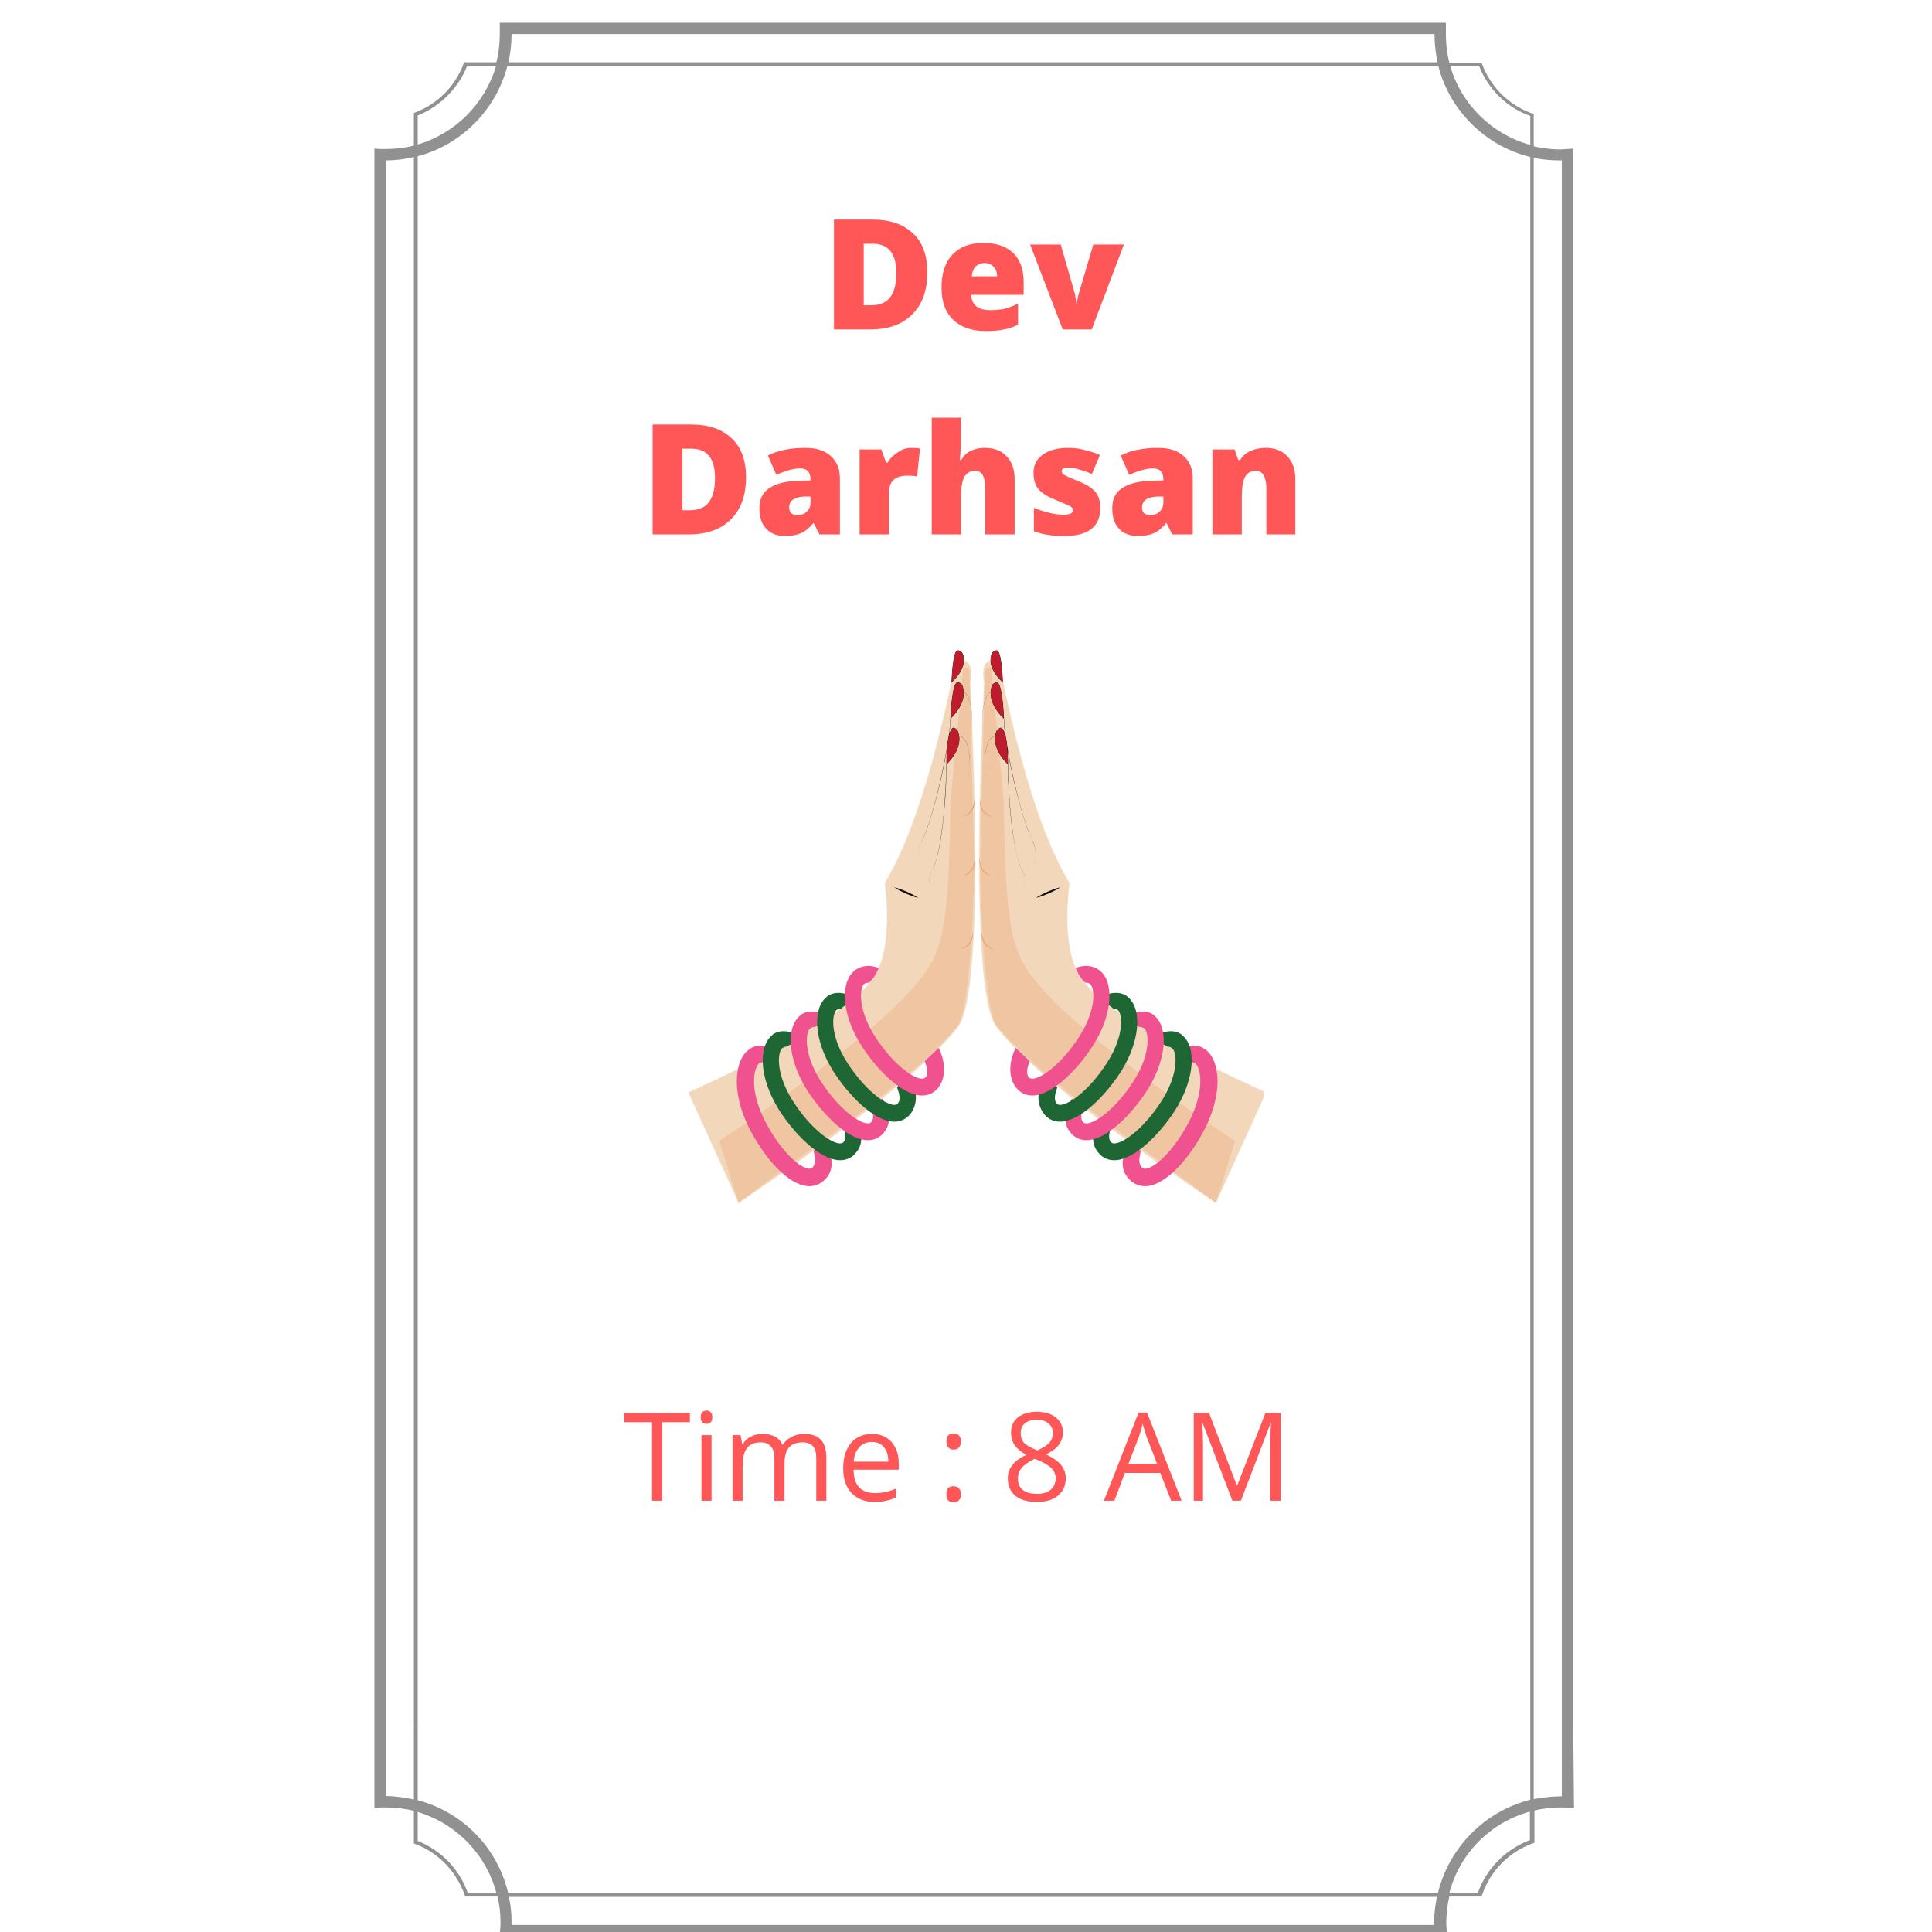 <?xml version="1.0" encoding="UTF-8"?>
<svg xmlns="http://www.w3.org/2000/svg" contentScriptType="text/ecmascript" width="75pt" zoomAndPan="magnify" contentStyleType="text/css"
     viewBox="0 0 75 75" height="75pt" preserveAspectRatio="xMidYMid meet" version="1.2">
    <defs>
        <g/>
        <clipPath id="clip1">
            <path d="M 38 25.617 L 49.055 25.617 L 49.055 46.707 L 38 46.707 Z M 38 25.617 "/>
        </clipPath>
        <clipPath id="clip2">
            <path d="M 47 46.559 L 47.348 46.559 L 47.348 46.707 L 47 46.707 Z M 47 46.559 "/>
        </clipPath>
        <clipPath id="clip3">
            <path d="M 38 25.805 L 48 25.805 L 48 46.707 L 38 46.707 Z M 38 25.805 "/>
        </clipPath>
        <clipPath id="clip4">
            <path d="M 43 40 L 48 40 L 48 46.707 L 43 46.707 Z M 43 40 "/>
        </clipPath>
        <clipPath id="clip5">
            <path d="M 38 25.227 L 39 25.227 L 39 27 L 38 27 Z M 38 25.227 "/>
        </clipPath>
        <clipPath id="clip6">
            <path d="M 38 25.227 L 40 25.227 L 40 30 L 38 30 Z M 38 25.227 "/>
        </clipPath>
        <clipPath id="clip7">
            <path d="M 26.711 25.617 L 37.883 25.617 L 37.883 46.707 L 26.711 46.707 Z M 26.711 25.617 "/>
        </clipPath>
        <clipPath id="clip8">
            <path d="M 28.605 46.559 L 28.793 46.559 L 28.793 46.707 L 28.605 46.707 Z M 28.605 46.559 "/>
        </clipPath>
        <clipPath id="clip9">
            <path d="M 27.848 25.805 L 37.883 25.805 L 37.883 46.707 L 27.848 46.707 Z M 27.848 25.805 "/>
        </clipPath>
        <clipPath id="clip10">
            <path d="M 28 40 L 33 40 L 33 46.707 L 28 46.707 Z M 28 40 "/>
        </clipPath>
        <clipPath id="clip11">
            <path d="M 36 25.227 L 38 25.227 L 38 27 L 36 27 Z M 36 25.227 "/>
        </clipPath>
        <clipPath id="clip12">
            <path d="M 36 25.227 L 38 25.227 L 38 30 L 36 30 Z M 36 25.227 "/>
        </clipPath>
    </defs>
    <g id="surface1">
        <path style=" stroke:none;fill-rule:nonzero;fill:rgb(56.859%,56.859%,56.859%);fill-opacity:1;"
              d="M 61.074 67.02 L 61.074 5.77 L 60.836 5.785 C 60.746 5.785 60.66 5.801 60.57 5.801 C 60.219 5.801 59.879 5.754 59.539 5.68 L 59.539 4.426 L 59.492 4.41 C 58.578 4.086 57.871 3.391 57.531 2.477 L 57.516 2.434 L 56.262 2.434 C 56.176 2.094 56.129 1.723 56.129 1.355 L 56.129 0.883 L 19.402 0.883 L 19.402 1.34 C 19.402 1.707 19.355 2.078 19.27 2.418 L 18.016 2.418 L 18 2.461 C 17.676 3.348 16.98 4.043 16.113 4.367 L 16.066 4.383 L 16.066 5.652 C 15.715 5.742 15.344 5.785 14.961 5.785 L 14.77 5.785 L 14.535 5.77 L 14.535 67.02 L 14.977 67.02 L 14.977 6.227 C 15.344 6.227 15.715 6.184 16.066 6.094 L 16.066 67.004 L 16.215 67.004 L 16.215 6.066 C 17.91 5.621 19.254 4.262 19.695 2.566 L 55.836 2.566 C 56.277 4.293 57.664 5.668 59.406 6.094 L 59.406 69.867 C 57.637 70.312 56.25 71.715 55.82 73.488 L 23.324 73.488 L 23.324 73.637 L 55.777 73.637 C 55.719 73.961 55.672 74.285 55.672 74.625 L 55.672 74.727 L 19.859 74.727 L 19.859 74.625 C 19.859 74.285 19.828 73.961 19.754 73.637 L 23.324 73.637 L 23.324 73.488 L 19.727 73.488 C 19.312 71.73 17.957 70.34 16.215 69.883 L 16.215 67.02 L 16.066 67.02 L 16.066 69.855 C 15.715 69.781 15.359 69.723 14.977 69.723 L 14.977 67.02 L 14.535 67.02 L 14.535 70.18 L 14.801 70.164 L 14.961 70.164 C 15.344 70.164 15.715 70.207 16.066 70.297 L 16.066 71.566 L 16.113 71.582 C 17.027 71.922 17.719 72.66 18.043 73.574 L 18.059 73.621 L 19.312 73.621 C 19.387 73.93 19.43 74.27 19.43 74.609 C 19.43 74.699 19.43 74.801 19.414 74.918 L 19.402 75.156 L 56.176 75.156 L 56.16 74.918 C 56.145 74.801 56.145 74.699 56.145 74.609 C 56.145 74.27 56.191 73.945 56.262 73.621 L 57.516 73.621 L 57.531 73.574 C 57.844 72.629 58.594 71.879 59.523 71.551 L 59.566 71.539 L 59.566 70.281 C 59.891 70.207 60.246 70.164 60.602 70.164 C 60.688 70.164 60.777 70.164 60.867 70.18 L 61.102 70.195 Z M 16.215 5.609 L 16.215 4.484 C 17.086 4.129 17.777 3.438 18.133 2.566 L 19.254 2.566 C 18.824 4.027 17.676 5.18 16.215 5.609 Z M 53.02 2.418 L 19.742 2.418 C 19.812 2.062 19.859 1.707 19.859 1.34 L 19.859 1.324 L 55.688 1.324 L 55.688 1.34 C 55.688 1.707 55.734 2.078 55.805 2.418 Z M 18.16 73.488 C 17.836 72.559 17.129 71.832 16.215 71.465 L 16.215 70.34 C 17.703 70.785 18.871 71.98 19.27 73.488 Z M 59.391 71.434 C 58.445 71.789 57.695 72.543 57.371 73.488 L 56.262 73.488 C 56.66 71.949 57.871 70.738 59.391 70.328 Z M 59.391 5.621 C 57.902 5.207 56.723 4.043 56.293 2.551 L 57.414 2.551 C 57.77 3.465 58.492 4.176 59.406 4.5 L 59.406 5.621 Z M 60.629 67.02 L 60.629 69.734 L 60.57 69.734 C 60.219 69.734 59.879 69.781 59.539 69.84 L 59.539 6.125 C 59.863 6.199 60.219 6.227 60.57 6.227 L 60.629 6.227 Z M 60.629 67.02 "/>
        <g clip-rule="nonzero" clip-path="url(#clip1)">
            <path style=" stroke:none;fill-rule:evenodd;fill:rgb(95.29%,84.309%,73.329%);fill-opacity:1;"
                  d="M 49.141 42.406 L 47.199 46.688 C 47.086 46.613 45.438 45.52 43.605 44.16 C 41.863 42.871 39.594 41.078 38.676 39.848 C 38.418 39.504 38.234 38.59 38.129 37.129 C 38.043 35.961 38.008 34.441 38.02 32.617 C 38.047 29.508 38.211 26.543 38.211 26.516 C 38.145 26.133 38.168 25.875 38.281 25.746 C 38.336 25.68 38.41 25.648 38.508 25.648 C 38.633 25.648 38.758 25.707 38.777 25.719 C 39.945 31.574 41.086 33.547 41.516 34.289 C 41.512 34.328 41.43 34.887 41.426 35.582 C 41.426 36.242 41.5 37.164 41.852 37.797 C 42.094 38.234 42.629 38.746 43.441 39.324 C 44.09 39.785 44.918 40.289 45.898 40.82 C 47.52 41.695 49.035 42.359 49.141 42.406 M 47.203 46.707 L 47.207 46.699 L 49.156 42.398 L 49.152 42.398 C 49.137 42.391 47.574 41.711 45.906 40.809 C 44.926 40.277 44.098 39.773 43.449 39.312 C 42.641 38.738 42.105 38.227 41.863 37.793 C 41.508 37.16 41.438 36.242 41.441 35.582 C 41.441 34.867 41.527 34.293 41.527 34.289 L 41.527 34.285 C 41.098 33.543 39.957 31.574 38.789 25.715 L 38.785 25.711 C 38.781 25.707 38.648 25.637 38.508 25.637 C 38.406 25.637 38.328 25.672 38.273 25.738 C 38.16 25.871 38.133 26.133 38.199 26.516 C 38.195 26.543 38.031 29.508 38.008 32.617 C 37.992 34.441 38.031 35.961 38.117 37.133 C 38.223 38.594 38.406 39.512 38.668 39.855 C 39.586 41.086 41.855 42.883 43.598 44.172 C 45.488 45.57 47.18 46.691 47.199 46.703 L 47.203 46.707 M 47.199 46.699 C 47.199 46.699 40.449 42.23 38.672 39.852 C 37.543 38.34 38.203 26.516 38.203 26.516 C 37.996 25.289 38.781 25.715 38.781 25.715 C 39.934 31.484 41.051 33.469 41.523 34.289 C 41.523 34.289 41.172 36.57 41.859 37.797 C 42.922 39.699 49.148 42.402 49.148 42.402 L 47.199 46.699 "/>
        </g>
        <g clip-rule="nonzero" clip-path="url(#clip2)">
            <path style=" stroke:none;fill-rule:nonzero;fill:rgb(97.249%,87.839%,81.18%);fill-opacity:1;"
                  d="M 47.199 46.699 C 47.176 46.68 47.152 46.66 47.129 46.645 C 47.164 46.668 47.188 46.684 47.199 46.688 L 47.215 46.652 L 47.199 46.699 "/>
        </g>
        <g clip-rule="nonzero" clip-path="url(#clip3)">
            <path style=" stroke:none;fill-rule:nonzero;fill:rgb(93.729%,77.249%,63.53%);fill-opacity:1;"
                  d="M 47.199 46.688 C 47.188 46.684 47.164 46.668 47.129 46.645 C 44.883 44.922 40.527 42.016 38.719 39.859 C 38.125 39.152 38.047 33.648 38.047 33.648 L 38.23 26.086 C 38.246 25.945 38.32 25.914 38.383 25.914 C 38.422 25.914 38.457 25.926 38.473 25.934 L 38.957 30.992 C 39.039 34.922 39.129 36.387 39.766 37.473 C 41.152 39.859 47.945 44.289 47.945 44.289 L 47.215 46.652 L 47.199 46.688 "/>
        </g>
        <g clip-rule="nonzero" clip-path="url(#clip4)">
            <path style=" stroke:none;fill-rule:nonzero;fill:rgb(94.119%,32.159%,56.47%);fill-opacity:1;"
                  d="M 46.785 43.793 C 46.289 44.781 45.438 45.852 44.66 46.023 C 44.625 46.031 44.594 46.039 44.562 46.043 C 44.441 46.055 44.328 46.047 44.223 46.016 C 44.121 45.988 44.027 45.941 43.941 45.875 C 43.379 45.426 43.605 44.832 43.762 44.445 L 44.289 44.668 C 44.25 44.852 44.152 45.184 44.352 45.34 C 44.363 45.348 44.387 45.367 44.434 45.367 C 44.457 45.371 44.484 45.367 44.516 45.363 C 44.914 45.273 45.633 44.586 46.188 43.48 C 46.633 42.598 46.656 41.879 46.531 41.496 C 46.496 41.398 46.457 41.34 46.43 41.305 L 46.395 41.277 C 46.32 41.238 46.246 41.219 46.176 41.234 C 45.953 41.102 45.941 41.234 45.664 40.805 C 45.934 40.66 46.324 40.492 46.68 40.668 C 46.707 40.68 46.73 40.699 46.754 40.715 C 46.934 40.832 47.074 41.023 47.16 41.281 C 47.383 41.945 47.242 42.883 46.785 43.793 "/>
        </g>
        <path style=" stroke:none;fill-rule:nonzero;fill:rgb(11.76%,39.999%,20.389%);fill-opacity:1;"
              d="M 45.586 43.148 C 45.008 44.035 44.09 44.961 43.348 45.035 C 43.312 45.039 43.281 45.039 43.254 45.039 C 43.141 45.039 43.035 45.02 42.941 44.977 C 42.848 44.941 42.766 44.883 42.691 44.809 C 42.223 44.316 42.5 43.777 42.691 43.422 L 43.156 43.695 C 43.098 43.867 42.973 44.172 43.137 44.348 C 43.145 44.355 43.168 44.375 43.211 44.383 C 43.23 44.387 43.258 44.387 43.285 44.387 C 43.668 44.348 44.418 43.773 45.066 42.781 C 45.582 41.988 45.688 41.301 45.613 40.922 C 45.59 40.824 45.562 40.762 45.539 40.73 L 45.508 40.695 C 45.445 40.652 45.379 40.621 45.312 40.629 C 45.117 40.477 45.094 40.602 44.887 40.164 C 45.152 40.055 45.535 39.938 45.848 40.145 C 45.871 40.16 45.891 40.184 45.91 40.199 C 46.062 40.332 46.176 40.531 46.227 40.789 C 46.355 41.449 46.117 42.332 45.586 43.148 "/>
        <path style=" stroke:none;fill-rule:nonzero;fill:rgb(94.119%,32.159%,56.47%);fill-opacity:1;"
              d="M 44.5 42.375 C 43.926 43.258 43.012 44.184 42.266 44.258 C 42.234 44.262 42.203 44.262 42.172 44.262 C 42.059 44.262 41.953 44.242 41.859 44.199 C 41.77 44.16 41.688 44.105 41.613 44.031 C 41.145 43.539 41.422 43.004 41.613 42.648 L 42.074 42.922 C 42.02 43.09 41.891 43.398 42.055 43.57 C 42.066 43.578 42.086 43.598 42.133 43.605 C 42.152 43.609 42.176 43.613 42.207 43.609 C 42.586 43.57 43.336 42.996 43.98 42.008 C 44.496 41.219 44.602 40.535 44.527 40.16 C 44.508 40.059 44.477 40 44.453 39.965 L 44.426 39.934 C 44.359 39.891 44.293 39.859 44.227 39.867 C 44.035 39.715 44.008 39.84 43.801 39.402 C 44.07 39.293 44.453 39.176 44.762 39.383 C 44.785 39.398 44.805 39.422 44.824 39.438 C 44.98 39.57 45.09 39.77 45.141 40.027 C 45.27 40.684 45.031 41.562 44.5 42.375 "/>
        <path style=" stroke:none;fill-rule:nonzero;fill:rgb(11.76%,39.999%,20.389%);fill-opacity:1;"
              d="M 43.477 41.656 C 42.898 42.539 41.984 43.465 41.238 43.539 C 41.207 43.543 41.176 43.543 41.145 43.543 C 41.035 43.543 40.93 43.523 40.832 43.48 C 40.742 43.441 40.66 43.387 40.59 43.312 C 40.117 42.82 40.348 42.082 40.539 41.73 L 40.559 41.75 L 41.047 42.203 C 40.992 42.371 40.867 42.68 41.031 42.852 C 41.039 42.859 41.059 42.879 41.105 42.887 C 41.125 42.891 41.148 42.895 41.18 42.891 C 41.562 42.852 42.312 42.277 42.953 41.289 C 43.469 40.5 43.574 39.816 43.5 39.438 C 43.48 39.34 43.449 39.281 43.426 39.246 L 43.398 39.211 C 43.336 39.172 43.281 39.16 43.215 39.164 C 43.09 39 43.004 39.102 42.797 38.66 C 43.062 38.555 43.426 38.457 43.738 38.664 C 43.762 38.68 43.777 38.703 43.801 38.719 C 43.953 38.852 44.062 39.051 44.113 39.309 C 44.242 39.965 44.004 40.844 43.477 41.656 "/>
        <path style=" stroke:none;fill-rule:nonzero;fill:rgb(94.119%,32.159%,56.47%);fill-opacity:1;"
              d="M 42.395 40.641 C 41.82 41.523 40.906 42.449 40.164 42.523 C 40.129 42.523 40.098 42.527 40.066 42.527 C 39.957 42.527 39.852 42.504 39.758 42.465 C 39.664 42.426 39.582 42.367 39.512 42.297 C 39.039 41.805 39.238 41.031 39.43 40.68 L 39.449 40.699 L 39.973 41.188 C 39.914 41.355 39.789 41.664 39.953 41.836 C 39.961 41.844 39.984 41.863 40.027 41.871 C 40.047 41.875 40.074 41.875 40.102 41.875 C 40.484 41.836 41.234 41.262 41.875 40.273 C 42.391 39.484 42.496 38.801 42.422 38.422 C 42.402 38.324 42.371 38.266 42.348 38.23 L 42.32 38.195 C 42.258 38.156 42.188 38.145 42.121 38.148 C 41.996 37.984 41.957 38.02 41.754 37.578 C 42.02 37.473 42.348 37.441 42.656 37.648 C 42.684 37.664 42.699 37.684 42.723 37.703 C 42.875 37.832 42.984 38.035 43.035 38.293 C 43.164 38.949 42.926 39.828 42.395 40.641 "/>
        <path style=" stroke:none;fill-rule:nonzero;fill:rgb(90.979%,66.269%,47.839%);fill-opacity:1;"
              d="M 38.113 36.172 C 38.086 36.316 38.113 36.477 38.191 36.609 C 38.234 36.676 38.289 36.73 38.355 36.77 C 38.422 36.812 38.496 36.836 38.574 36.844 C 38.504 36.816 38.438 36.781 38.379 36.738 C 38.32 36.695 38.273 36.645 38.234 36.582 C 38.195 36.523 38.168 36.457 38.148 36.387 C 38.129 36.316 38.117 36.246 38.113 36.172 Z M 38.031 33.324 C 38.004 33.473 38.031 33.633 38.109 33.766 C 38.152 33.828 38.207 33.887 38.273 33.926 C 38.34 33.969 38.414 33.988 38.492 34 C 38.418 33.973 38.352 33.938 38.297 33.895 C 38.238 33.852 38.188 33.801 38.152 33.738 C 38.113 33.68 38.086 33.613 38.066 33.543 C 38.047 33.473 38.035 33.398 38.031 33.324 Z M 38.047 31.027 C 38.02 31.176 38.047 31.336 38.129 31.469 C 38.168 31.531 38.227 31.59 38.293 31.629 C 38.355 31.672 38.434 31.695 38.508 31.703 C 38.438 31.676 38.371 31.641 38.312 31.598 C 38.254 31.555 38.207 31.504 38.168 31.441 C 38.133 31.383 38.105 31.316 38.086 31.246 C 38.066 31.176 38.051 31.102 38.047 31.027 "/>
        <g clip-rule="nonzero" clip-path="url(#clip5)">
            <path style=" stroke:none;fill-rule:nonzero;fill:rgb(6.27%,5.879%,5.099%);fill-opacity:1;"
                  d="M 38.539 25.348 C 38.555 25.316 38.625 25.27 38.68 25.27 L 38.707 25.273 C 38.836 25.348 38.895 26.113 38.906 26.438 C 38.797 26.336 38.297 25.836 38.539 25.348 Z M 38.91 26.477 L 38.934 26.492 L 38.93 26.465 C 38.93 26.422 38.895 25.348 38.719 25.254 L 38.68 25.246 C 38.617 25.246 38.539 25.297 38.52 25.336 C 38.238 25.898 38.906 26.469 38.91 26.477 "/>
        </g>
        <path style=" stroke:none;fill-rule:nonzero;fill:rgb(6.27%,5.879%,5.099%);fill-opacity:1;"
              d="M 41.16 34.445 C 41.016 34.543 40.859 34.617 40.703 34.688 C 40.547 34.754 40.387 34.816 40.219 34.855 C 40.363 34.758 40.52 34.684 40.676 34.613 C 40.832 34.547 40.992 34.484 41.16 34.445 "/>
        <path style=" stroke:none;fill-rule:nonzero;fill:rgb(6.27%,5.879%,5.099%);fill-opacity:1;"
              d="M 39.102 29.617 C 39.004 29.52 38.59 29.082 38.656 28.578 C 38.691 28.574 38.73 28.578 38.766 28.59 C 38.742 28.664 38.727 28.742 38.723 28.82 C 38.719 28.898 38.727 28.98 38.754 29.055 C 38.781 29.129 38.832 29.195 38.895 29.242 C 38.953 29.285 39.023 29.312 39.098 29.324 C 39.102 29.461 39.102 29.57 39.102 29.617 Z M 38.707 28.383 C 38.723 28.344 38.801 28.273 38.855 28.273 L 38.879 28.285 C 39.039 28.441 39.086 28.969 39.098 29.316 C 39.027 29.305 38.957 29.277 38.898 29.238 C 38.836 29.191 38.785 29.125 38.762 29.051 C 38.734 28.977 38.727 28.898 38.73 28.82 C 38.734 28.742 38.75 28.664 38.77 28.586 L 38.773 28.586 L 38.77 28.582 C 38.734 28.57 38.695 28.57 38.656 28.574 C 38.668 28.512 38.68 28.445 38.707 28.383 Z M 38.797 27.68 C 38.84 27.711 38.887 27.734 38.941 27.746 C 38.945 27.781 38.945 27.816 38.949 27.844 C 38.918 27.816 38.859 27.758 38.797 27.68 Z M 38.645 27.461 C 38.637 27.434 38.625 27.41 38.617 27.387 C 38.602 27.301 38.594 27.215 38.602 27.125 C 38.605 27.039 38.621 26.949 38.637 26.863 L 38.641 26.863 L 38.637 26.859 C 38.59 26.84 38.539 26.84 38.492 26.852 L 38.48 26.859 C 38.488 26.777 38.504 26.695 38.535 26.609 C 38.551 26.57 38.629 26.508 38.688 26.508 L 38.715 26.512 C 38.848 26.578 38.918 27.324 38.941 27.738 C 38.879 27.723 38.824 27.691 38.773 27.652 C 38.73 27.594 38.688 27.531 38.645 27.461 Z M 38.48 26.863 L 38.496 26.859 C 38.539 26.844 38.59 26.848 38.633 26.867 C 38.613 26.949 38.598 27.039 38.594 27.125 C 38.59 27.215 38.594 27.301 38.613 27.387 L 38.625 27.422 C 38.535 27.262 38.469 27.07 38.48 26.863 Z M 40.121 32.723 C 40.09 32.668 40.062 32.613 40.035 32.555 C 39.984 32.438 39.938 32.32 39.895 32.199 C 39.723 31.723 39.59 31.234 39.469 30.742 C 39.348 30.25 39.238 29.754 39.148 29.254 C 39.129 29.148 39.113 29.039 39.098 28.934 C 39.086 28.816 39.066 28.699 39.043 28.598 C 39.039 28.566 39.031 28.535 39.031 28.504 C 39.004 28.305 38.984 28.102 38.973 27.902 L 38.977 27.902 L 38.973 27.875 C 38.973 27.82 38.918 26.582 38.723 26.492 L 38.688 26.484 C 38.617 26.484 38.531 26.555 38.512 26.602 C 38.477 26.691 38.461 26.781 38.457 26.871 C 38.426 26.883 38.395 26.902 38.375 26.926 C 38.309 26.996 38.266 27.086 38.238 27.176 C 38.176 27.355 38.156 27.547 38.141 27.734 C 38.117 28.113 38.137 28.488 38.168 28.867 C 38.137 28.488 38.117 28.113 38.145 27.734 C 38.16 27.547 38.18 27.355 38.242 27.176 C 38.27 27.09 38.312 27 38.375 26.93 C 38.398 26.906 38.426 26.891 38.457 26.875 C 38.434 27.422 38.949 27.879 38.953 27.883 L 38.965 27.895 C 38.973 28.098 38.992 28.297 39.016 28.5 C 38.988 28.398 38.949 28.316 38.898 28.266 C 38.887 28.258 38.871 28.25 38.855 28.25 C 38.793 28.25 38.703 28.328 38.684 28.375 C 38.656 28.441 38.641 28.508 38.633 28.574 C 38.598 28.582 38.559 28.594 38.527 28.613 C 38.453 28.656 38.402 28.727 38.367 28.797 C 38.289 28.949 38.262 29.113 38.242 29.277 C 38.227 29.438 38.227 29.605 38.23 29.77 C 38.238 29.934 38.25 30.098 38.27 30.262 C 38.254 30.098 38.238 29.934 38.234 29.77 C 38.227 29.605 38.23 29.438 38.246 29.277 C 38.266 29.113 38.297 28.949 38.367 28.801 C 38.406 28.73 38.457 28.66 38.531 28.617 C 38.559 28.598 38.598 28.59 38.633 28.582 C 38.559 29.156 39.098 29.648 39.105 29.652 L 39.121 29.668 C 39.125 30.004 39.137 30.34 39.156 30.676 C 39.184 31.129 39.219 31.578 39.273 32.023 C 39.328 32.473 39.395 32.918 39.516 33.355 C 39.543 33.461 39.578 33.57 39.625 33.676 C 39.645 33.727 39.668 33.777 39.695 33.828 C 39.711 33.852 39.723 33.875 39.738 33.898 C 39.75 33.926 39.762 33.953 39.766 33.98 C 39.789 34.09 39.785 34.203 39.777 34.316 C 39.766 34.43 39.754 34.539 39.734 34.652 C 39.754 34.539 39.77 34.43 39.777 34.316 C 39.785 34.203 39.789 34.09 39.77 33.98 C 39.762 33.949 39.754 33.926 39.742 33.898 C 39.727 33.875 39.711 33.852 39.699 33.824 C 39.672 33.777 39.648 33.723 39.625 33.672 C 39.582 33.566 39.547 33.461 39.516 33.352 C 39.398 32.918 39.332 32.469 39.281 32.023 C 39.227 31.574 39.191 31.125 39.168 30.676 C 39.145 30.293 39.133 29.91 39.129 29.527 C 39.125 29.426 39.125 29.266 39.113 29.094 C 39.121 29.148 39.129 29.203 39.137 29.258 C 39.23 29.758 39.336 30.254 39.461 30.742 C 39.586 31.234 39.719 31.723 39.891 32.203 C 39.934 32.32 39.98 32.438 40.035 32.555 C 40.059 32.613 40.086 32.668 40.117 32.727 C 40.152 32.777 40.164 32.844 40.172 32.906 C 40.188 33.031 40.184 33.156 40.176 33.285 C 40.164 33.41 40.152 33.535 40.133 33.66 C 40.152 33.535 40.168 33.41 40.176 33.285 C 40.184 33.156 40.188 33.031 40.176 32.906 C 40.168 32.844 40.156 32.777 40.121 32.723 "/>
        <g clip-rule="nonzero" clip-path="url(#clip6)">
            <path style=" stroke:none;fill-rule:nonzero;fill:rgb(74.509%,10.979%,17.65%);fill-opacity:1;"
                  d="M 38.891 28.277 C 38.84 28.227 38.715 28.328 38.695 28.379 C 38.434 29.035 39.113 29.645 39.113 29.645 C 39.113 29.645 39.141 28.52 38.891 28.277 Z M 38.715 25.266 C 38.656 25.234 38.551 25.297 38.531 25.34 C 38.25 25.902 38.918 26.465 38.918 26.465 C 38.918 26.465 38.883 25.359 38.715 25.266 Z M 38.961 27.875 C 38.961 27.875 38.262 27.266 38.523 26.605 C 38.543 26.555 38.652 26.473 38.719 26.504 C 38.91 26.594 38.961 27.875 38.961 27.875 "/>
        </g>
        <g clip-rule="nonzero" clip-path="url(#clip7)">
            <path style=" stroke:none;fill-rule:evenodd;fill:rgb(95.29%,84.309%,73.329%);fill-opacity:1;"
                  d="M 29.969 40.82 C 30.949 40.289 31.777 39.785 32.426 39.324 C 33.238 38.746 33.773 38.234 34.016 37.797 C 34.371 37.164 34.441 36.242 34.441 35.582 C 34.438 34.887 34.359 34.328 34.352 34.289 C 34.781 33.547 35.922 31.574 37.094 25.719 C 37.113 25.707 37.234 25.648 37.363 25.648 C 37.457 25.648 37.531 25.68 37.586 25.746 C 37.699 25.875 37.723 26.133 37.656 26.516 C 37.66 26.543 37.824 29.508 37.848 32.617 C 37.863 34.441 37.828 35.961 37.742 37.129 C 37.633 38.59 37.449 39.504 37.191 39.848 C 36.273 41.078 34.004 42.871 32.262 44.16 C 30.43 45.52 28.781 46.613 28.672 46.688 L 26.727 42.406 C 26.832 42.359 28.348 41.695 29.969 40.82 M 28.672 46.703 C 28.688 46.691 30.383 45.57 32.27 44.172 C 34.012 42.883 36.285 41.086 37.203 39.855 C 37.461 39.512 37.645 38.594 37.754 37.133 C 37.84 35.961 37.875 34.441 37.859 32.617 C 37.836 29.508 37.672 26.543 37.672 26.516 C 37.734 26.133 37.711 25.871 37.598 25.738 C 37.539 25.672 37.461 25.637 37.363 25.637 C 37.219 25.637 37.086 25.707 37.086 25.711 L 37.082 25.711 L 37.082 25.715 C 35.91 31.574 34.77 33.543 34.34 34.285 L 34.34 34.289 C 34.34 34.293 34.426 34.867 34.43 35.582 C 34.43 36.242 34.359 37.16 34.008 37.793 C 33.762 38.227 33.23 38.738 32.418 39.312 C 31.77 39.773 30.945 40.277 29.965 40.809 C 28.293 41.711 26.734 42.391 26.719 42.398 L 26.711 42.398 L 28.664 46.699 L 28.664 46.707 L 28.672 46.703 M 26.719 42.402 C 26.719 42.402 32.949 39.699 34.012 37.797 C 34.695 36.57 34.348 34.289 34.348 34.289 C 34.82 33.469 35.934 31.484 37.086 25.715 C 37.086 25.715 37.875 25.289 37.664 26.516 C 37.664 26.516 38.328 38.34 37.195 39.852 C 35.418 42.23 28.668 46.699 28.668 46.699 L 26.719 42.402 "/>
        </g>
        <g clip-rule="nonzero" clip-path="url(#clip8)">
            <path style=" stroke:none;fill-rule:nonzero;fill:rgb(97.249%,87.839%,81.18%);fill-opacity:1;"
                  d="M 28.668 46.699 L 28.652 46.652 L 28.672 46.688 C 28.68 46.684 28.703 46.668 28.738 46.645 C 28.715 46.664 28.691 46.68 28.668 46.699 "/>
        </g>
        <g clip-rule="nonzero" clip-path="url(#clip9)">
            <path style=" stroke:none;fill-rule:nonzero;fill:rgb(93.729%,77.249%,63.53%);fill-opacity:1;"
                  d="M 28.672 46.688 L 28.652 46.652 L 27.922 44.289 C 27.922 44.289 34.715 39.859 36.105 37.473 C 36.738 36.387 36.828 34.922 36.91 30.992 L 37.395 25.934 C 37.41 25.926 37.445 25.914 37.484 25.914 C 37.551 25.914 37.625 25.945 37.637 26.086 L 37.824 33.648 C 37.824 33.648 37.742 39.152 37.148 39.859 C 35.34 42.02 30.984 44.922 28.738 46.645 C 28.703 46.668 28.68 46.684 28.672 46.688 "/>
        </g>
        <g clip-rule="nonzero" clip-path="url(#clip10)">
            <path style=" stroke:none;fill-rule:nonzero;fill:rgb(94.119%,32.159%,56.47%);fill-opacity:1;"
                  d="M 28.707 41.281 C 28.793 41.023 28.934 40.832 29.113 40.715 C 29.137 40.699 29.16 40.68 29.188 40.668 C 29.543 40.492 29.934 40.66 30.203 40.805 C 29.93 41.234 29.914 41.102 29.691 41.234 C 29.621 41.219 29.547 41.238 29.477 41.277 L 29.441 41.305 C 29.41 41.34 29.371 41.398 29.34 41.496 C 29.211 41.879 29.234 42.598 29.68 43.48 C 30.234 44.586 30.957 45.273 31.355 45.363 C 31.387 45.367 31.41 45.371 31.434 45.367 C 31.484 45.367 31.508 45.348 31.52 45.34 C 31.715 45.184 31.621 44.852 31.582 44.668 L 32.105 44.445 C 32.262 44.832 32.488 45.426 31.93 45.875 C 31.844 45.941 31.746 45.988 31.645 46.016 C 31.539 46.047 31.426 46.055 31.309 46.043 C 31.273 46.039 31.242 46.031 31.207 46.023 C 30.43 45.852 29.582 44.781 29.082 43.793 C 28.625 42.883 28.484 41.945 28.707 41.281 "/>
        </g>
        <path style=" stroke:none;fill-rule:nonzero;fill:rgb(11.76%,39.999%,20.389%);fill-opacity:1;"
              d="M 29.645 40.789 C 29.695 40.531 29.805 40.332 29.957 40.199 C 29.977 40.184 29.996 40.16 30.02 40.145 C 30.332 39.938 30.715 40.055 30.984 40.164 C 30.777 40.602 30.75 40.477 30.559 40.629 C 30.488 40.621 30.422 40.652 30.359 40.695 L 30.332 40.73 C 30.309 40.762 30.277 40.824 30.258 40.922 C 30.184 41.301 30.289 41.988 30.805 42.781 C 31.449 43.773 32.199 44.348 32.582 44.387 C 32.613 44.387 32.637 44.387 32.656 44.383 C 32.703 44.375 32.723 44.355 32.734 44.348 C 32.898 44.172 32.77 43.867 32.715 43.695 L 33.176 43.422 C 33.367 43.777 33.648 44.316 33.176 44.809 C 33.105 44.883 33.02 44.941 32.93 44.977 C 32.836 45.02 32.73 45.039 32.617 45.039 C 32.586 45.039 32.555 45.039 32.523 45.035 C 31.777 44.961 30.863 44.035 30.281 43.148 C 29.754 42.332 29.512 41.449 29.645 40.789 "/>
        <path style=" stroke:none;fill-rule:nonzero;fill:rgb(94.119%,32.159%,56.47%);fill-opacity:1;"
              d="M 30.73 40.027 C 30.781 39.77 30.891 39.57 31.043 39.438 C 31.062 39.422 31.082 39.398 31.105 39.383 C 31.418 39.176 31.801 39.293 32.066 39.402 C 31.859 39.84 31.832 39.715 31.641 39.867 C 31.574 39.859 31.508 39.891 31.445 39.934 L 31.414 39.965 C 31.391 40 31.363 40.059 31.34 40.16 C 31.27 40.535 31.371 41.219 31.887 42.008 C 32.531 42.996 33.281 43.57 33.66 43.609 C 33.691 43.613 33.715 43.609 33.738 43.605 C 33.781 43.598 33.801 43.578 33.812 43.57 C 33.977 43.398 33.852 43.09 33.793 42.922 L 34.254 42.648 C 34.445 43.004 34.727 43.539 34.254 44.031 C 34.184 44.105 34.102 44.16 34.008 44.199 C 33.914 44.242 33.809 44.262 33.695 44.262 C 33.664 44.262 33.633 44.262 33.602 44.258 C 32.859 44.184 31.945 43.258 31.367 42.375 C 30.84 41.562 30.602 40.684 30.73 40.027 "/>
        <path style=" stroke:none;fill-rule:nonzero;fill:rgb(11.76%,39.999%,20.389%);fill-opacity:1;"
              d="M 31.758 39.309 C 31.805 39.051 31.914 38.852 32.07 38.719 C 32.09 38.703 32.109 38.68 32.133 38.664 C 32.441 38.457 32.805 38.555 33.07 38.66 C 32.867 39.102 32.777 39 32.652 39.164 C 32.586 39.16 32.535 39.172 32.469 39.211 L 32.441 39.246 C 32.418 39.281 32.387 39.34 32.367 39.438 C 32.293 39.816 32.398 40.5 32.914 41.289 C 33.559 42.277 34.309 42.852 34.688 42.891 C 34.719 42.895 34.742 42.891 34.762 42.887 C 34.809 42.879 34.828 42.859 34.84 42.852 C 35.004 42.68 34.879 42.371 34.82 42.203 L 35.309 41.75 L 35.328 41.73 C 35.52 42.082 35.75 42.82 35.281 43.312 C 35.211 43.387 35.125 43.441 35.035 43.48 C 34.941 43.523 34.836 43.543 34.723 43.543 C 34.691 43.543 34.66 43.543 34.629 43.539 C 33.883 43.465 32.973 42.539 32.395 41.656 C 31.863 40.844 31.625 39.965 31.758 39.309 "/>
        <path style=" stroke:none;fill-rule:nonzero;fill:rgb(94.119%,32.159%,56.47%);fill-opacity:1;"
              d="M 32.832 38.293 C 32.883 38.035 32.996 37.832 33.148 37.703 C 33.168 37.684 33.188 37.664 33.211 37.648 C 33.523 37.441 33.848 37.473 34.117 37.578 C 33.91 38.02 33.871 37.984 33.746 38.148 C 33.68 38.145 33.613 38.156 33.547 38.195 L 33.52 38.23 C 33.496 38.266 33.465 38.324 33.445 38.422 C 33.371 38.801 33.477 39.484 33.992 40.273 C 34.637 41.262 35.387 41.836 35.766 41.875 C 35.797 41.875 35.82 41.875 35.84 41.871 C 35.887 41.863 35.906 41.844 35.918 41.836 C 36.082 41.664 35.953 41.355 35.898 41.188 L 36.418 40.699 L 36.438 40.68 C 36.629 41.031 36.828 41.805 36.359 42.297 C 36.289 42.367 36.203 42.426 36.113 42.465 C 36.02 42.504 35.914 42.527 35.801 42.527 C 35.77 42.527 35.738 42.523 35.707 42.523 C 34.961 42.449 34.047 41.523 33.473 40.641 C 32.941 39.828 32.703 38.949 32.832 38.293 "/>
        <path style=" stroke:none;fill-rule:nonzero;fill:rgb(90.979%,66.269%,47.839%);fill-opacity:1;"
              d="M 37.719 36.387 C 37.699 36.457 37.672 36.523 37.633 36.582 C 37.598 36.645 37.547 36.695 37.492 36.738 C 37.434 36.781 37.367 36.816 37.297 36.844 C 37.371 36.836 37.445 36.812 37.512 36.77 C 37.578 36.73 37.633 36.676 37.676 36.609 C 37.758 36.477 37.785 36.316 37.758 36.172 C 37.754 36.246 37.738 36.316 37.719 36.387 Z M 37.801 33.543 C 37.781 33.613 37.754 33.68 37.715 33.738 C 37.68 33.801 37.629 33.852 37.574 33.895 C 37.516 33.938 37.449 33.973 37.379 34 C 37.453 33.988 37.527 33.969 37.594 33.926 C 37.66 33.887 37.715 33.828 37.758 33.766 C 37.84 33.633 37.867 33.473 37.84 33.324 C 37.836 33.398 37.82 33.473 37.801 33.543 Z M 37.785 31.246 C 37.766 31.316 37.738 31.383 37.699 31.441 C 37.664 31.504 37.613 31.555 37.555 31.598 C 37.496 31.641 37.434 31.676 37.359 31.703 C 37.438 31.695 37.512 31.672 37.578 31.629 C 37.645 31.59 37.699 31.531 37.742 31.469 C 37.824 31.336 37.848 31.176 37.824 31.027 C 37.816 31.102 37.805 31.176 37.785 31.246 "/>
        <g clip-rule="nonzero" clip-path="url(#clip11)">
            <path style=" stroke:none;fill-rule:nonzero;fill:rgb(6.27%,5.879%,5.099%);fill-opacity:1;"
                  d="M 36.965 26.438 C 36.977 26.113 37.031 25.348 37.16 25.273 L 37.191 25.27 C 37.242 25.27 37.312 25.316 37.328 25.348 C 37.574 25.836 37.074 26.336 36.965 26.438 Z M 37.352 25.336 C 37.328 25.297 37.25 25.246 37.191 25.246 L 37.148 25.254 C 36.977 25.348 36.941 26.422 36.938 26.465 L 36.938 26.492 L 36.957 26.477 C 36.965 26.469 37.633 25.898 37.352 25.336 "/>
        </g>
        <path style=" stroke:none;fill-rule:nonzero;fill:rgb(6.27%,5.879%,5.099%);fill-opacity:1;"
              d="M 35.195 34.613 C 35.352 34.684 35.504 34.758 35.648 34.855 C 35.48 34.816 35.32 34.754 35.164 34.688 C 35.008 34.617 34.855 34.543 34.711 34.445 C 34.879 34.484 35.035 34.547 35.195 34.613 "/>
        <path style=" stroke:none;fill-rule:nonzero;fill:rgb(6.27%,5.879%,5.099%);fill-opacity:1;"
              d="M 36.77 29.324 C 36.844 29.312 36.914 29.285 36.973 29.242 C 37.039 29.195 37.09 29.129 37.113 29.055 C 37.145 28.98 37.148 28.898 37.145 28.82 C 37.141 28.742 37.125 28.664 37.105 28.59 C 37.137 28.578 37.176 28.574 37.211 28.578 C 37.281 29.082 36.863 29.52 36.766 29.617 C 36.766 29.57 36.766 29.461 36.77 29.324 Z M 37.211 28.574 C 37.176 28.57 37.137 28.57 37.098 28.582 L 37.098 28.586 C 37.117 28.664 37.133 28.742 37.137 28.82 C 37.141 28.898 37.137 28.977 37.109 29.051 C 37.082 29.125 37.031 29.191 36.969 29.238 C 36.91 29.277 36.844 29.305 36.77 29.316 C 36.781 28.969 36.828 28.441 36.988 28.285 L 37.016 28.273 C 37.066 28.273 37.148 28.344 37.164 28.383 C 37.188 28.445 37.203 28.512 37.211 28.574 Z M 36.922 27.844 C 36.922 27.816 36.926 27.781 36.926 27.746 C 36.98 27.734 37.027 27.711 37.074 27.68 C 37.008 27.758 36.949 27.816 36.922 27.844 Z M 37.094 27.652 C 37.047 27.691 36.988 27.723 36.926 27.738 C 36.949 27.324 37.02 26.578 37.156 26.512 L 37.184 26.508 C 37.242 26.508 37.316 26.57 37.332 26.609 C 37.367 26.695 37.383 26.777 37.387 26.859 L 37.375 26.852 C 37.328 26.84 37.277 26.84 37.23 26.859 L 37.23 26.863 C 37.25 26.949 37.262 27.039 37.27 27.125 C 37.273 27.215 37.27 27.301 37.25 27.387 C 37.246 27.41 37.234 27.434 37.227 27.461 C 37.184 27.531 37.137 27.594 37.094 27.652 Z M 37.246 27.422 L 37.258 27.387 C 37.277 27.301 37.281 27.215 37.273 27.125 C 37.27 27.039 37.254 26.949 37.238 26.867 C 37.277 26.848 37.328 26.844 37.371 26.859 L 37.387 26.863 C 37.398 27.07 37.332 27.262 37.246 27.422 Z M 35.695 32.906 C 35.68 33.031 35.684 33.156 35.695 33.285 C 35.703 33.41 35.719 33.535 35.738 33.66 C 35.719 33.535 35.703 33.41 35.695 33.285 C 35.688 33.156 35.68 33.031 35.695 32.906 C 35.703 32.844 35.715 32.777 35.75 32.727 C 35.781 32.668 35.809 32.613 35.836 32.555 C 35.887 32.438 35.934 32.32 35.977 32.203 C 36.148 31.723 36.285 31.234 36.41 30.742 C 36.531 30.254 36.641 29.758 36.73 29.258 C 36.742 29.203 36.746 29.148 36.758 29.094 C 36.746 29.266 36.742 29.426 36.742 29.527 C 36.738 29.91 36.723 30.293 36.703 30.676 C 36.676 31.125 36.641 31.574 36.59 32.023 C 36.535 32.469 36.469 32.918 36.352 33.352 C 36.32 33.461 36.285 33.566 36.242 33.672 C 36.223 33.723 36.199 33.777 36.172 33.824 C 36.156 33.852 36.141 33.875 36.129 33.898 C 36.113 33.926 36.105 33.949 36.102 33.98 C 36.078 34.09 36.082 34.203 36.094 34.316 C 36.102 34.43 36.117 34.539 36.137 34.652 C 36.117 34.539 36.102 34.43 36.094 34.316 C 36.086 34.203 36.082 34.09 36.102 33.98 C 36.109 33.953 36.117 33.926 36.129 33.898 C 36.145 33.875 36.16 33.852 36.172 33.828 C 36.199 33.777 36.223 33.727 36.246 33.676 C 36.289 33.57 36.324 33.461 36.355 33.355 C 36.477 32.918 36.543 32.473 36.598 32.023 C 36.648 31.578 36.688 31.129 36.715 30.676 C 36.73 30.34 36.742 30.004 36.75 29.668 L 36.762 29.652 C 36.77 29.648 37.309 29.156 37.238 28.582 C 37.273 28.59 37.309 28.598 37.34 28.617 C 37.41 28.66 37.461 28.73 37.5 28.801 C 37.574 28.949 37.605 29.113 37.621 29.277 C 37.637 29.438 37.641 29.605 37.637 29.77 C 37.629 29.934 37.617 30.098 37.602 30.262 C 37.617 30.098 37.633 29.934 37.637 29.77 C 37.641 29.605 37.641 29.438 37.625 29.277 C 37.605 29.113 37.578 28.949 37.504 28.797 C 37.465 28.727 37.414 28.656 37.344 28.613 C 37.309 28.594 37.273 28.582 37.234 28.574 C 37.227 28.508 37.211 28.441 37.184 28.375 C 37.164 28.328 37.078 28.25 37.016 28.25 C 36.996 28.25 36.98 28.258 36.969 28.266 C 36.922 28.316 36.883 28.398 36.852 28.5 C 36.875 28.297 36.895 28.098 36.906 27.895 L 36.914 27.883 C 36.922 27.879 37.434 27.422 37.414 26.875 C 37.441 26.891 37.469 26.906 37.492 26.93 C 37.559 27 37.598 27.09 37.629 27.176 C 37.688 27.355 37.711 27.547 37.723 27.734 C 37.75 28.113 37.73 28.488 37.699 28.867 C 37.73 28.488 37.75 28.113 37.727 27.734 C 37.715 27.547 37.691 27.355 37.633 27.176 C 37.602 27.086 37.562 26.996 37.496 26.926 C 37.473 26.902 37.441 26.883 37.414 26.871 C 37.41 26.781 37.391 26.691 37.355 26.602 C 37.336 26.555 37.254 26.484 37.184 26.484 L 37.145 26.492 C 36.949 26.582 36.898 27.82 36.895 27.875 L 36.895 27.902 C 36.887 28.102 36.867 28.305 36.84 28.504 C 36.836 28.535 36.828 28.566 36.824 28.598 C 36.801 28.699 36.785 28.816 36.773 28.934 C 36.754 29.039 36.738 29.148 36.719 29.254 C 36.629 29.754 36.523 30.25 36.402 30.742 C 36.277 31.234 36.145 31.723 35.973 32.199 C 35.93 32.32 35.883 32.438 35.832 32.555 C 35.805 32.613 35.777 32.668 35.75 32.723 C 35.715 32.777 35.699 32.844 35.695 32.906 "/>
        <g clip-rule="nonzero" clip-path="url(#clip12)">
            <path style=" stroke:none;fill-rule:nonzero;fill:rgb(74.509%,10.979%,17.65%);fill-opacity:1;"
                  d="M 36.754 29.645 C 36.754 29.645 37.438 29.035 37.172 28.379 C 37.152 28.328 37.031 28.227 36.98 28.277 C 36.727 28.52 36.754 29.645 36.754 29.645 Z M 36.949 26.465 C 36.949 26.465 37.621 25.902 37.34 25.34 C 37.316 25.297 37.211 25.234 37.156 25.266 C 36.988 25.359 36.949 26.465 36.949 26.465 Z M 37.148 26.504 C 37.215 26.473 37.324 26.555 37.344 26.605 C 37.605 27.266 36.906 27.875 36.906 27.875 C 36.906 27.875 36.961 26.594 37.148 26.504 "/>
        </g>
        <g style="fill:rgb(100%,34.119%,34.119%);fill-opacity:1;">
            <g transform="translate(31.921, 12.79)">
                <path style="stroke:none;"
                      d="M 4.078 -2.219 C 4.078 -1.508 3.879 -0.961 3.484 -0.578 C 3.098 -0.191 2.551 0 1.844 0 L 0.453 0 L 0.453 -4.266 L 1.938 -4.266 C 2.625 -4.266 3.148 -4.086 3.516 -3.734 C 3.891 -3.391 4.078 -2.883 4.078 -2.219 Z M 2.875 -2.188 C 2.875 -2.57 2.797 -2.859 2.641 -3.047 C 2.492 -3.234 2.266 -3.328 1.953 -3.328 L 1.609 -3.328 L 1.609 -0.938 L 1.875 -0.938 C 2.219 -0.938 2.469 -1.035 2.625 -1.234 C 2.789 -1.441 2.875 -1.758 2.875 -2.188 Z M 2.875 -2.188 "/>
            </g>
            <g transform="translate(36.301, 12.79)">
                <path style="stroke:none;"
                      d="M 1.984 0.062 C 1.43 0.062 1.004 -0.082 0.703 -0.375 C 0.398 -0.664 0.25 -1.082 0.25 -1.625 C 0.25 -2.188 0.391 -2.613 0.672 -2.906 C 0.953 -3.207 1.352 -3.359 1.875 -3.359 C 2.375 -3.359 2.758 -3.227 3.031 -2.969 C 3.301 -2.707 3.438 -2.332 3.438 -1.844 L 3.438 -1.344 L 1.406 -1.344 C 1.406 -1.156 1.469 -1.008 1.594 -0.906 C 1.727 -0.801 1.906 -0.75 2.125 -0.75 C 2.32 -0.75 2.504 -0.766 2.672 -0.797 C 2.836 -0.836 3.02 -0.906 3.219 -1 L 3.219 -0.188 C 3.039 -0.094 2.859 -0.031 2.672 0 C 2.484 0.039 2.254 0.062 1.984 0.062 Z M 1.922 -2.578 C 1.785 -2.578 1.672 -2.535 1.578 -2.453 C 1.492 -2.367 1.441 -2.238 1.422 -2.062 L 2.406 -2.062 C 2.406 -2.219 2.359 -2.344 2.266 -2.438 C 2.18 -2.531 2.066 -2.578 1.922 -2.578 Z M 1.922 -2.578 "/>
            </g>
            <g transform="translate(39.989, 12.79)">
                <path style="stroke:none;"
                      d="M 1.266 0 L 0 -3.297 L 1.188 -3.297 L 1.75 -1.344 C 1.75 -1.332 1.75 -1.316 1.75 -1.297 C 1.758 -1.273 1.766 -1.25 1.766 -1.219 C 1.773 -1.188 1.781 -1.148 1.781 -1.109 C 1.789 -1.078 1.797 -1.047 1.797 -1.016 L 1.828 -1.016 C 1.828 -1.117 1.844 -1.227 1.875 -1.344 L 2.453 -3.297 L 3.641 -3.297 L 2.391 0 Z M 1.266 0 "/>
            </g>
        </g>
        <g style="fill:rgb(100%,34.119%,34.119%);fill-opacity:1;">
            <g transform="translate(24.882, 20.746)">
                <path style="stroke:none;"
                      d="M 4.078 -2.219 C 4.078 -1.508 3.879 -0.961 3.484 -0.578 C 3.098 -0.191 2.551 0 1.844 0 L 0.453 0 L 0.453 -4.266 L 1.938 -4.266 C 2.625 -4.266 3.148 -4.086 3.516 -3.734 C 3.891 -3.391 4.078 -2.883 4.078 -2.219 Z M 2.875 -2.188 C 2.875 -2.57 2.797 -2.859 2.641 -3.047 C 2.492 -3.234 2.266 -3.328 1.953 -3.328 L 1.609 -3.328 L 1.609 -0.938 L 1.875 -0.938 C 2.219 -0.938 2.469 -1.035 2.625 -1.234 C 2.789 -1.441 2.875 -1.758 2.875 -2.188 Z M 2.875 -2.188 "/>
            </g>
            <g transform="translate(29.261, 20.746)">
                <path style="stroke:none;"
                      d="M 2.547 0 L 2.328 -0.438 L 2.312 -0.438 C 2.156 -0.25 1.992 -0.117 1.828 -0.047 C 1.672 0.023 1.469 0.062 1.219 0.062 C 0.906 0.062 0.66 -0.031 0.484 -0.219 C 0.305 -0.406 0.219 -0.672 0.219 -1.016 C 0.219 -1.359 0.336 -1.613 0.578 -1.781 C 0.828 -1.957 1.18 -2.055 1.641 -2.078 L 2.203 -2.094 L 2.203 -2.141 C 2.203 -2.422 2.066 -2.562 1.797 -2.562 C 1.555 -2.562 1.25 -2.477 0.875 -2.312 L 0.547 -3.062 C 0.93 -3.258 1.414 -3.359 2 -3.359 C 2.426 -3.359 2.754 -3.254 2.984 -3.047 C 3.223 -2.836 3.344 -2.547 3.344 -2.172 L 3.344 0 Z M 1.703 -0.75 C 1.836 -0.75 1.953 -0.789 2.047 -0.875 C 2.148 -0.969 2.203 -1.082 2.203 -1.219 L 2.203 -1.469 L 1.938 -1.469 C 1.562 -1.445 1.375 -1.305 1.375 -1.047 C 1.375 -0.848 1.484 -0.75 1.703 -0.75 Z M 1.703 -0.75 "/>
            </g>
            <g transform="translate(32.979, 20.746)">
                <path style="stroke:none;"
                      d="M 2.391 -3.359 C 2.484 -3.359 2.578 -3.352 2.672 -3.344 L 2.734 -3.328 L 2.625 -2.25 C 2.531 -2.27 2.406 -2.281 2.25 -2.281 C 2 -2.281 1.816 -2.223 1.703 -2.109 C 1.586 -1.992 1.531 -1.832 1.531 -1.625 L 1.531 0 L 0.391 0 L 0.391 -3.297 L 1.234 -3.297 L 1.422 -2.781 L 1.469 -2.781 C 1.57 -2.945 1.707 -3.082 1.875 -3.188 C 2.039 -3.301 2.211 -3.359 2.391 -3.359 Z M 2.391 -3.359 "/>
            </g>
            <g transform="translate(35.779, 20.746)">
                <path style="stroke:none;"
                      d="M 2.469 0 L 2.469 -1.797 C 2.469 -2.242 2.336 -2.469 2.078 -2.469 C 1.891 -2.469 1.75 -2.391 1.656 -2.234 C 1.57 -2.078 1.531 -1.816 1.531 -1.453 L 1.531 0 L 0.391 0 L 0.391 -4.531 L 1.531 -4.531 L 1.531 -3.891 C 1.531 -3.598 1.516 -3.266 1.484 -2.891 L 1.531 -2.891 C 1.645 -3.066 1.773 -3.188 1.922 -3.25 C 2.078 -3.32 2.254 -3.359 2.453 -3.359 C 2.816 -3.359 3.098 -3.25 3.297 -3.031 C 3.504 -2.82 3.609 -2.523 3.609 -2.141 L 3.609 0 Z M 2.469 0 "/>
            </g>
            <g transform="translate(39.777, 20.746)">
                <path style="stroke:none;"
                      d="M 2.938 -1.016 C 2.938 -0.66 2.816 -0.391 2.578 -0.203 C 2.336 -0.023 1.992 0.062 1.547 0.062 C 1.297 0.062 1.082 0.047 0.906 0.016 C 0.727 -0.004 0.547 -0.051 0.359 -0.125 L 0.359 -1.031 C 0.535 -0.957 0.727 -0.895 0.938 -0.844 C 1.145 -0.789 1.332 -0.766 1.5 -0.766 C 1.75 -0.766 1.875 -0.82 1.875 -0.938 C 1.875 -1 1.836 -1.051 1.766 -1.094 C 1.691 -1.133 1.488 -1.223 1.156 -1.359 C 0.852 -1.484 0.641 -1.625 0.516 -1.781 C 0.398 -1.938 0.344 -2.141 0.344 -2.391 C 0.344 -2.691 0.461 -2.926 0.703 -3.094 C 0.941 -3.27 1.273 -3.359 1.703 -3.359 C 1.922 -3.359 2.125 -3.332 2.312 -3.281 C 2.508 -3.238 2.711 -3.172 2.922 -3.078 L 2.609 -2.344 C 2.453 -2.414 2.289 -2.473 2.125 -2.516 C 1.957 -2.566 1.82 -2.594 1.719 -2.594 C 1.531 -2.594 1.438 -2.547 1.438 -2.453 C 1.438 -2.398 1.469 -2.352 1.531 -2.312 C 1.594 -2.27 1.781 -2.188 2.094 -2.062 C 2.32 -1.969 2.492 -1.875 2.609 -1.781 C 2.723 -1.695 2.805 -1.594 2.859 -1.469 C 2.91 -1.344 2.938 -1.191 2.938 -1.016 Z M 2.938 -1.016 "/>
            </g>
            <g transform="translate(42.958, 20.746)">
                <path style="stroke:none;"
                      d="M 2.547 0 L 2.328 -0.438 L 2.312 -0.438 C 2.156 -0.25 1.992 -0.117 1.828 -0.047 C 1.672 0.023 1.469 0.062 1.219 0.062 C 0.906 0.062 0.66 -0.031 0.484 -0.219 C 0.305 -0.406 0.219 -0.672 0.219 -1.016 C 0.219 -1.359 0.336 -1.613 0.578 -1.781 C 0.828 -1.957 1.18 -2.055 1.641 -2.078 L 2.203 -2.094 L 2.203 -2.141 C 2.203 -2.422 2.066 -2.562 1.797 -2.562 C 1.555 -2.562 1.25 -2.477 0.875 -2.312 L 0.547 -3.062 C 0.93 -3.258 1.414 -3.359 2 -3.359 C 2.426 -3.359 2.754 -3.254 2.984 -3.047 C 3.223 -2.836 3.344 -2.547 3.344 -2.172 L 3.344 0 Z M 1.703 -0.75 C 1.836 -0.75 1.953 -0.789 2.047 -0.875 C 2.148 -0.969 2.203 -1.082 2.203 -1.219 L 2.203 -1.469 L 1.938 -1.469 C 1.562 -1.445 1.375 -1.305 1.375 -1.047 C 1.375 -0.848 1.484 -0.75 1.703 -0.75 Z M 1.703 -0.75 "/>
            </g>
            <g transform="translate(46.676, 20.746)">
                <path style="stroke:none;"
                      d="M 2.484 0 L 2.484 -1.797 C 2.484 -2.016 2.445 -2.18 2.375 -2.297 C 2.312 -2.41 2.211 -2.469 2.078 -2.469 C 1.891 -2.469 1.75 -2.391 1.656 -2.234 C 1.57 -2.078 1.531 -1.816 1.531 -1.453 L 1.531 0 L 0.391 0 L 0.391 -3.297 L 1.25 -3.297 L 1.391 -2.891 L 1.469 -2.891 C 1.562 -3.047 1.691 -3.16 1.859 -3.234 C 2.035 -3.316 2.234 -3.359 2.453 -3.359 C 2.816 -3.359 3.098 -3.25 3.297 -3.031 C 3.504 -2.82 3.609 -2.523 3.609 -2.141 L 3.609 0 Z M 2.484 0 "/>
            </g>
        </g>
        <g style="fill:rgb(100%,34.119%,34.119%);fill-opacity:1;">
            <g transform="translate(24.187, 58.258)">
                <path style="stroke:none;"
                      d="M 1.516 0 L 1.125 0 L 1.125 -3.047 L 0.047 -3.047 L 0.047 -3.406 L 2.594 -3.406 L 2.594 -3.047 L 1.516 -3.047 Z M 1.516 0 "/>
            </g>
        </g>
        <g style="fill:rgb(100%,34.119%,34.119%);fill-opacity:1;">
            <g transform="translate(26.825, 58.258)">
                <path style="stroke:none;"
                      d="M 0.797 0 L 0.406 0 L 0.406 -2.547 L 0.797 -2.547 Z M 0.375 -3.234 C 0.375 -3.328 0.395 -3.395 0.438 -3.438 C 0.477 -3.477 0.535 -3.5 0.609 -3.5 C 0.672 -3.5 0.723 -3.477 0.766 -3.438 C 0.805 -3.395 0.828 -3.328 0.828 -3.234 C 0.828 -3.148 0.805 -3.086 0.766 -3.047 C 0.723 -3.004 0.672 -2.984 0.609 -2.984 C 0.535 -2.984 0.477 -3.004 0.438 -3.047 C 0.395 -3.086 0.375 -3.148 0.375 -3.234 Z M 0.375 -3.234 "/>
            </g>
        </g>
        <g style="fill:rgb(100%,34.119%,34.119%);fill-opacity:1;">
            <g transform="translate(28.031, 58.258)">
                <path style="stroke:none;"
                      d="M 3.656 0 L 3.656 -1.656 C 3.656 -1.863 3.613 -2.016 3.531 -2.109 C 3.445 -2.211 3.312 -2.266 3.125 -2.266 C 2.883 -2.266 2.707 -2.195 2.594 -2.062 C 2.477 -1.926 2.422 -1.711 2.422 -1.422 L 2.422 0 L 2.031 0 L 2.031 -1.656 C 2.031 -1.863 1.984 -2.016 1.891 -2.109 C 1.805 -2.211 1.676 -2.266 1.5 -2.266 C 1.258 -2.266 1.082 -2.191 0.969 -2.047 C 0.852 -1.898 0.797 -1.664 0.797 -1.344 L 0.797 0 L 0.406 0 L 0.406 -2.547 L 0.719 -2.547 L 0.781 -2.203 L 0.812 -2.203 C 0.883 -2.328 0.984 -2.422 1.109 -2.484 C 1.242 -2.555 1.395 -2.594 1.562 -2.594 C 1.957 -2.594 2.219 -2.453 2.344 -2.172 L 2.359 -2.172 C 2.43 -2.297 2.539 -2.395 2.688 -2.469 C 2.832 -2.551 3 -2.594 3.188 -2.594 C 3.469 -2.594 3.68 -2.52 3.828 -2.375 C 3.973 -2.227 4.047 -1.988 4.047 -1.656 L 4.047 0 Z M 3.656 0 "/>
            </g>
        </g>
        <g style="fill:rgb(100%,34.119%,34.119%);fill-opacity:1;">
            <g transform="translate(32.467, 58.258)">
                <path style="stroke:none;"
                      d="M 1.484 0.047 C 1.109 0.047 0.812 -0.066 0.594 -0.297 C 0.375 -0.523 0.266 -0.844 0.266 -1.25 C 0.266 -1.664 0.363 -1.992 0.562 -2.234 C 0.77 -2.473 1.047 -2.594 1.391 -2.594 C 1.703 -2.594 1.953 -2.488 2.141 -2.281 C 2.328 -2.07 2.422 -1.797 2.422 -1.453 L 2.422 -1.203 L 0.672 -1.203 C 0.672 -0.898 0.742 -0.672 0.891 -0.516 C 1.035 -0.367 1.238 -0.297 1.5 -0.297 C 1.77 -0.297 2.039 -0.352 2.312 -0.469 L 2.312 -0.125 C 2.176 -0.062 2.047 -0.02 1.922 0 C 1.805 0.031 1.66 0.047 1.484 0.047 Z M 1.375 -2.281 C 1.176 -2.281 1.016 -2.211 0.891 -2.078 C 0.766 -1.941 0.691 -1.754 0.672 -1.516 L 2.016 -1.516 C 2.016 -1.766 1.957 -1.953 1.844 -2.078 C 1.738 -2.211 1.582 -2.281 1.375 -2.281 Z M 1.375 -2.281 "/>
            </g>
        </g>
        <g style="fill:rgb(100%,34.119%,34.119%);fill-opacity:1;">
            <g transform="translate(35.143, 58.258)">
                <path style="stroke:none;" d=""/>
            </g>
        </g>
        <g style="fill:rgb(100%,34.119%,34.119%);fill-opacity:1;">
            <g transform="translate(36.381, 58.258)">
                <path style="stroke:none;"
                      d="M 0.359 -0.25 C 0.359 -0.352 0.379 -0.43 0.422 -0.484 C 0.473 -0.535 0.539 -0.562 0.625 -0.562 C 0.719 -0.562 0.789 -0.535 0.844 -0.484 C 0.895 -0.43 0.922 -0.352 0.922 -0.25 C 0.922 -0.145 0.895 -0.066 0.844 -0.016 C 0.789 0.035 0.719 0.062 0.625 0.062 C 0.551 0.062 0.488 0.039 0.438 0 C 0.383 -0.051 0.359 -0.133 0.359 -0.25 Z M 0.359 -2.297 C 0.359 -2.504 0.445 -2.609 0.625 -2.609 C 0.82 -2.609 0.922 -2.504 0.922 -2.297 C 0.922 -2.203 0.895 -2.125 0.844 -2.062 C 0.789 -2.008 0.719 -1.984 0.625 -1.984 C 0.551 -1.984 0.488 -2.008 0.438 -2.062 C 0.383 -2.113 0.359 -2.191 0.359 -2.297 Z M 0.359 -2.297 "/>
            </g>
        </g>
        <g style="fill:rgb(100%,34.119%,34.119%);fill-opacity:1;">
            <g transform="translate(37.651, 58.258)">
                <path style="stroke:none;" d=""/>
            </g>
        </g>
        <g style="fill:rgb(100%,34.119%,34.119%);fill-opacity:1;">
            <g transform="translate(38.889, 58.258)">
                <path style="stroke:none;"
                      d="M 1.359 -3.453 C 1.672 -3.453 1.914 -3.379 2.094 -3.234 C 2.281 -3.086 2.375 -2.891 2.375 -2.641 C 2.375 -2.473 2.32 -2.316 2.219 -2.172 C 2.113 -2.035 1.945 -1.91 1.719 -1.797 C 1.988 -1.672 2.18 -1.535 2.297 -1.391 C 2.422 -1.242 2.484 -1.07 2.484 -0.875 C 2.484 -0.594 2.383 -0.367 2.188 -0.203 C 1.988 -0.035 1.719 0.047 1.375 0.047 C 1.008 0.047 0.727 -0.031 0.531 -0.188 C 0.332 -0.352 0.234 -0.582 0.234 -0.875 C 0.234 -1.258 0.473 -1.562 0.953 -1.781 C 0.742 -1.895 0.594 -2.02 0.5 -2.156 C 0.406 -2.301 0.359 -2.461 0.359 -2.641 C 0.359 -2.891 0.445 -3.086 0.625 -3.234 C 0.812 -3.379 1.055 -3.453 1.359 -3.453 Z M 0.625 -0.859 C 0.625 -0.672 0.688 -0.523 0.812 -0.422 C 0.945 -0.316 1.129 -0.266 1.359 -0.266 C 1.586 -0.266 1.766 -0.316 1.891 -0.422 C 2.023 -0.535 2.094 -0.688 2.094 -0.875 C 2.094 -1.031 2.031 -1.164 1.906 -1.281 C 1.789 -1.395 1.582 -1.508 1.281 -1.625 C 1.051 -1.52 0.883 -1.406 0.781 -1.281 C 0.676 -1.164 0.625 -1.023 0.625 -0.859 Z M 1.359 -3.141 C 1.16 -3.141 1.004 -3.094 0.891 -3 C 0.785 -2.906 0.734 -2.781 0.734 -2.625 C 0.734 -2.477 0.773 -2.352 0.859 -2.25 C 0.953 -2.156 1.125 -2.055 1.375 -1.953 C 1.594 -2.047 1.75 -2.145 1.844 -2.25 C 1.938 -2.352 1.984 -2.477 1.984 -2.625 C 1.984 -2.781 1.926 -2.906 1.812 -3 C 1.707 -3.094 1.555 -3.141 1.359 -3.141 Z M 1.359 -3.141 "/>
            </g>
        </g>
        <g style="fill:rgb(100%,34.119%,34.119%);fill-opacity:1;">
            <g transform="translate(41.616, 58.258)">
                <path style="stroke:none;" d=""/>
            </g>
        </g>
        <g style="fill:rgb(100%,34.119%,34.119%);fill-opacity:1;">
            <g transform="translate(42.855, 58.258)">
                <path style="stroke:none;"
                      d="M 2.609 0 L 2.188 -1.078 L 0.812 -1.078 L 0.406 0 L 0 0 L 1.344 -3.422 L 1.672 -3.422 L 3.016 0 Z M 2.062 -1.438 L 1.656 -2.484 C 1.613 -2.617 1.562 -2.785 1.5 -2.984 C 1.469 -2.836 1.422 -2.672 1.359 -2.484 L 0.953 -1.438 Z M 2.062 -1.438 "/>
            </g>
        </g>
        <g style="fill:rgb(100%,34.119%,34.119%);fill-opacity:1;">
            <g transform="translate(45.873, 58.258)">
                <path style="stroke:none;"
                      d="M 1.969 0 L 0.812 -3.016 L 0.797 -3.016 C 0.816 -2.773 0.828 -2.492 0.828 -2.172 L 0.828 0 L 0.469 0 L 0.469 -3.406 L 1.062 -3.406 L 2.141 -0.594 L 2.156 -0.594 L 3.25 -3.406 L 3.844 -3.406 L 3.844 0 L 3.438 0 L 3.438 -2.188 C 3.438 -2.438 3.445 -2.711 3.469 -3.016 L 3.453 -3.016 L 2.297 0 Z M 1.969 0 "/>
            </g>
        </g>
        <g style="fill:rgb(100%,34.119%,34.119%);fill-opacity:1;">
            <g transform="translate(50.171, 58.258)">
                <path style="stroke:none;" d=""/>
            </g>
        </g>
    </g>
</svg>
